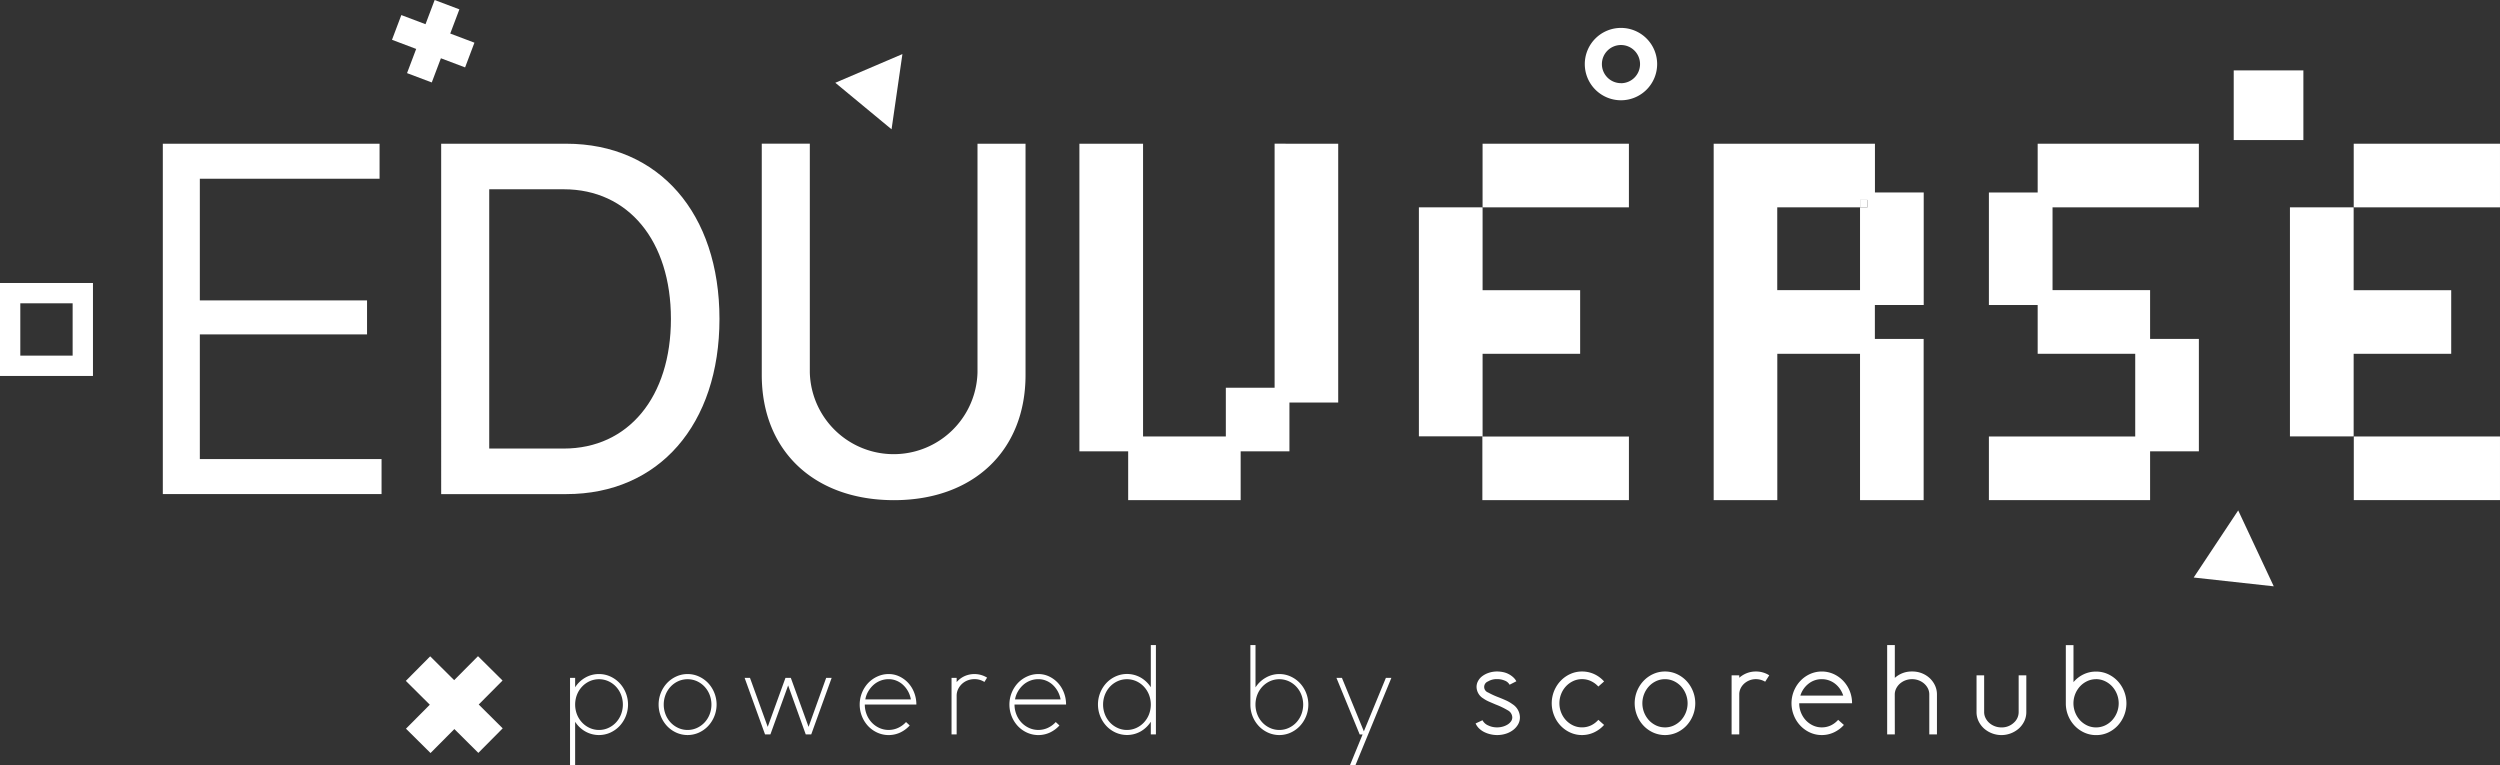 <svg id="Component_30_1" data-name="Component 30 – 1" xmlns="http://www.w3.org/2000/svg" width="177.249" height="54.26" viewBox="0 0 177.249 54.26">
  <rect x="0" y="0" width="177.249" height="54.26" fill="#333333" stroke="none"/>
  <g id="Group_27" data-name="Group 27">
    <g id="Group_1" data-name="Group 1" transform="translate(170.069 34.731)">
      <rect id="Rectangle_2" data-name="Rectangle 2" width="0.013" height="0.013" fill="#fff"/>
    </g>
    <g id="Group_24" data-name="Group 24" transform="translate(0 0)">
      <g id="Group_23" data-name="Group 23" transform="translate(11.544 10.19)">
        <g id="Group_18" data-name="Group 18" transform="translate(64.984)">
          <g id="Group_3" data-name="Group 3">
            <g id="Group_2" data-name="Group 2">
              <path id="Path_1" data-name="Path 1" d="M279.436,274.172v18.35h-3.458v3.458h-3.458v3.459h-7.975v-3.459h-3.458V274.172H265.6v20.756h5.869V291.47h3.458v-17.3Z" transform="translate(-261.086 -274.172)" fill="#fff"/>
            </g>
          </g>
          <g id="Group_6" data-name="Group 6" transform="translate(24.075)">
            <g id="Group_4" data-name="Group 4" transform="translate(4.511)">
              <rect id="Rectangle_3" data-name="Rectangle 3" width="10.375" height="4.511" fill="#fff"/>
            </g>
            <g id="Group_5" data-name="Group 5" transform="translate(0 4.511)">
              <path id="Path_2" data-name="Path 2" d="M334.731,287.127V293h6.917v4.511h-6.917v5.864h10.375v4.511H334.715v-4.522h-4.5V287.127Z" transform="translate(-330.219 -287.127)" fill="#fff"/>
            </g>
          </g>
          <g id="Group_8" data-name="Group 8" transform="translate(48.429 3.985)">
            <g id="Group_7" data-name="Group 7">
              <path id="Path_3" data-name="Path 3" d="M400.155,285.615v.527h.527v-.527Z" transform="translate(-400.155 -285.615)" fill="#fff"/>
            </g>
          </g>
          <g id="Group_11" data-name="Group 11" transform="translate(44.971)">
            <g id="Group_9" data-name="Group 9">
              <path id="Path_4" data-name="Path 4" d="M405.116,285.605V277.63h-3.458v-3.458H390.224v25.267h4.511V289.064H400.6v10.375h4.511V288.011h-3.458v-2.406Zm-3.985-6.922H400.6v5.869h-5.869v-5.869H400.6v-.527h.527Z" transform="translate(-390.224 -274.172)" fill="#fff"/>
            </g>
            <g id="Group_10" data-name="Group 10" transform="translate(10.381 3.985)">
              <path id="Path_5" data-name="Path 5" d="M420.033,285.615v.527h.527v-.527Z" transform="translate(-420.033 -285.615)" fill="#fff"/>
            </g>
          </g>
          <g id="Group_13" data-name="Group 13" transform="translate(64.484)">
            <g id="Group_12" data-name="Group 12">
              <path id="Path_6" data-name="Path 6" d="M450.769,278.683v5.869h6.917v3.459h3.458v7.97h-3.458v3.459H446.257v-4.511h10.375v-5.864h-6.917v-3.458h-3.458V277.63h3.458v-3.458h11.428v4.511Z" transform="translate(-446.257 -274.172)" fill="#fff"/>
            </g>
          </g>
          <g id="Group_17" data-name="Group 17" transform="translate(85.828)">
            <g id="Group_14" data-name="Group 14" transform="translate(0 4.511)">
              <path id="Path_7" data-name="Path 7" d="M512.067,293h6.917v4.511h-6.917v5.854H507.55V287.127h4.517Z" transform="translate(-507.55 -287.127)" fill="#fff"/>
            </g>
            <g id="Group_15" data-name="Group 15" transform="translate(4.522)">
              <rect id="Rectangle_4" data-name="Rectangle 4" width="10.37" height="4.511" fill="#fff"/>
            </g>
            <g id="Group_16" data-name="Group 16" transform="translate(4.527 20.756)">
              <rect id="Rectangle_5" data-name="Rectangle 5" width="10.365" height="4.511" fill="#fff"/>
            </g>
          </g>
        </g>
        <g id="Group_22" data-name="Group 22">
          <g id="Group_19" data-name="Group 19">
            <path id="Path_8" data-name="Path 8" d="M89.984,296.529v2.484H74.476V274.172H89.843v2.484H77.1v8.623H88.955v2.413H77.1v8.836Z" transform="translate(-74.476 -274.172)" fill="#fff"/>
          </g>
          <g id="Group_20" data-name="Group 20" transform="translate(19.735)">
            <path id="Path_9" data-name="Path 9" d="M150.877,286.593c0,7.488-4.294,12.421-10.859,12.421h-8.872V274.172h8.872C146.583,274.172,150.877,279.105,150.877,286.593Zm-3.442,0c0-5.536-3.016-9.191-7.594-9.191h-5.288v18.382h5.288C144.418,295.784,147.435,292.129,147.435,286.593Z" transform="translate(-131.146 -274.172)" fill="#fff"/>
          </g>
          <g id="Group_21" data-name="Group 21" transform="translate(42.465)">
            <path id="Path_10" data-name="Path 10" d="M196.419,290.567v-16.4h3.407V290.39a5.946,5.946,0,0,0,11.888,0V274.172h3.406v16.4c0,5.359-3.69,8.872-9.333,8.872C200.11,299.439,196.419,295.926,196.419,290.567Z" transform="translate(-196.419 -274.172)" fill="#fff"/>
          </g>
        </g>
      </g>
      <path id="Path_11" data-name="Path 11" d="M125.264,247.289l.648-1.715-1.753-.662-.648,1.715-1.715-.648-.662,1.753,1.715.648-.648,1.715,1.753.662.648-1.715,1.715.648.662-1.753Z" transform="translate(-93.342 -244.911)" fill="#fff"/>
      <path id="Path_12" data-name="Path 12" d="M366.548,250.6a2.565,2.565,0,1,0,2.565,2.565A2.565,2.565,0,0,0,366.548,250.6Zm0,3.917a1.352,1.352,0,1,1,1.352-1.352A1.352,1.352,0,0,1,366.548,254.521Z" transform="translate(-251.622 -248.621)" fill="#fff"/>
      <rect id="Rectangle_6" data-name="Rectangle 6" width="4.939" height="4.939" transform="translate(158.37 4.991)" fill="#fff"/>
      <path id="Path_13" data-name="Path 13" d="M47.917,309.119H41.326v-6.591h6.591Zm-5.151-1.441h3.71v-3.71h-3.71Z" transform="translate(-41.326 -282.464)" fill="#fff"/>
      <path id="Path_14" data-name="Path 14" d="M215.378,261.261l-3.988-3.3,4.758-2.034Z" transform="translate(-152.167 -252.093)" fill="#fff"/>
    </g>
    <g id="Group_26" data-name="Group 26" transform="translate(28.77 45.736)">
      <path id="Path_15" data-name="Path 15" d="M188.3,363.859l1.69-1.7-1.741-1.727-1.69,1.7-1.7-1.69-1.727,1.741,1.7,1.69-1.69,1.7,1.741,1.726,1.69-1.7,1.7,1.69,1.727-1.74Z" transform="translate(-183.129 -359.645)" fill="#fff"/>
      <g id="Group_25" data-name="Group 25" transform="translate(11.646)">
        <path id="Path_16" data-name="Path 16" d="M206.129,362.712a1.9,1.9,0,0,1,.8.172,2.1,2.1,0,0,1,.651.461,2.232,2.232,0,0,1,0,3.058,2.094,2.094,0,0,1-.651.462,1.967,1.967,0,0,1-1.769-.081,2.068,2.068,0,0,1-.724-.688v3.086h-.362v-6.2h.362v.669a2.071,2.071,0,0,1,.724-.688A1.92,1.92,0,0,1,206.129,362.712Zm0,3.963a1.565,1.565,0,0,0,.66-.141,1.7,1.7,0,0,0,.539-.384,1.791,1.791,0,0,0,.361-.574,1.933,1.933,0,0,0,0-1.4,1.8,1.8,0,0,0-.361-.574,1.7,1.7,0,0,0-.539-.384,1.627,1.627,0,0,0-1.321,0,1.7,1.7,0,0,0-.538.384,1.79,1.79,0,0,0-.363.574,1.948,1.948,0,0,0,0,1.4,1.783,1.783,0,0,0,.363.574,1.7,1.7,0,0,0,.538.384A1.572,1.572,0,0,0,206.129,366.675Z" transform="translate(-204.075 -360.658)" fill="#fff"/>
        <path id="Path_17" data-name="Path 17" d="M217.422,362.712a1.9,1.9,0,0,1,.8.172,2.1,2.1,0,0,1,.652.461,2.234,2.234,0,0,1,0,3.058,2.091,2.091,0,0,1-.652.462,1.954,1.954,0,0,1-1.6,0,2.088,2.088,0,0,1-.651-.462,2.241,2.241,0,0,1,0-3.058,2.094,2.094,0,0,1,.651-.461A1.906,1.906,0,0,1,217.422,362.712Zm0,3.963a1.566,1.566,0,0,0,.661-.141,1.706,1.706,0,0,0,.538-.384,1.792,1.792,0,0,0,.362-.574,1.94,1.94,0,0,0,0-1.4,1.8,1.8,0,0,0-.362-.574,1.706,1.706,0,0,0-.538-.384,1.627,1.627,0,0,0-1.321,0,1.705,1.705,0,0,0-.538.384,1.789,1.789,0,0,0-.362.574,1.941,1.941,0,0,0,0,1.4,1.781,1.781,0,0,0,.362.574,1.705,1.705,0,0,0,.538.384A1.566,1.566,0,0,0,217.422,366.675Z" transform="translate(-209.089 -360.658)" fill="#fff"/>
        <path id="Path_18" data-name="Path 18" d="M232.118,363.2h.389l-1.448,4.008h-.389l-1.248-3.474-1.258,3.474h-.38l-1.448-4.008h.38l1.258,3.474,1.258-3.474h.38l1.258,3.474Z" transform="translate(-213.959 -360.875)" fill="#fff"/>
        <path id="Path_19" data-name="Path 19" d="M243.068,362.712a1.74,1.74,0,0,1,.764.172,2.044,2.044,0,0,1,.624.461,2.135,2.135,0,0,1,.421.688,2.311,2.311,0,0,1,.154.842h-3.656a1.876,1.876,0,0,0,.132.7,1.79,1.79,0,0,0,.361.574,1.708,1.708,0,0,0,.539.384,1.564,1.564,0,0,0,.66.141,1.591,1.591,0,0,0,.674-.149,1.71,1.71,0,0,0,.557-.411l.262.244a2.146,2.146,0,0,1-.674.5,1.95,1.95,0,0,1-1.62.009,2.082,2.082,0,0,1-.651-.462,2.242,2.242,0,0,1,0-3.058,2.087,2.087,0,0,1,.651-.461A1.9,1.9,0,0,1,243.068,362.712Zm0,.363a1.574,1.574,0,0,0-.584.108,1.626,1.626,0,0,0-.493.3,1.9,1.9,0,0,0-.371.457,1.693,1.693,0,0,0-.208.57h3.23a1.839,1.839,0,0,0-.552-1.027,1.548,1.548,0,0,0-.47-.3A1.422,1.422,0,0,0,243.068,363.075Z" transform="translate(-220.477 -360.658)" fill="#fff"/>
        <path id="Path_20" data-name="Path 20" d="M253.629,362.866a1.72,1.72,0,0,1,1.61.1l-.19.307a1.271,1.271,0,0,0-.7-.2,1.332,1.332,0,0,0-.494.09,1.234,1.234,0,0,0-.674.629,1.068,1.068,0,0,0-.1.457v2.742h-.362v-4.008h.362v.3A1.641,1.641,0,0,1,253.629,362.866Z" transform="translate(-225.671 -360.658)" fill="#fff"/>
        <path id="Path_21" data-name="Path 21" d="M262.157,362.712a1.744,1.744,0,0,1,.765.172,2.044,2.044,0,0,1,.624.461,2.144,2.144,0,0,1,.421.688,2.309,2.309,0,0,1,.153.842h-3.655a1.876,1.876,0,0,0,.132.7,1.79,1.79,0,0,0,.361.574,1.708,1.708,0,0,0,.539.384,1.563,1.563,0,0,0,.66.141,1.592,1.592,0,0,0,.675-.149,1.71,1.71,0,0,0,.556-.411l.262.244a2.146,2.146,0,0,1-.674.5,1.95,1.95,0,0,1-1.62.009,2.081,2.081,0,0,1-.651-.462,2.241,2.241,0,0,1,0-3.058,2.087,2.087,0,0,1,.651-.461A1.9,1.9,0,0,1,262.157,362.712Zm0,.363a1.572,1.572,0,0,0-.584.108,1.619,1.619,0,0,0-.493.3,1.9,1.9,0,0,0-.371.457,1.693,1.693,0,0,0-.208.57h3.23a1.841,1.841,0,0,0-.552-1.027,1.548,1.548,0,0,0-.47-.3A1.422,1.422,0,0,0,262.157,363.075Z" transform="translate(-228.952 -360.658)" fill="#fff"/>
        <path id="Path_22" data-name="Path 22" d="M275.143,359.018h.362v6.334h-.362v-.9a2.093,2.093,0,0,1-.719.688,1.977,1.977,0,0,1-1.774.081,2.076,2.076,0,0,1-.651-.462,2.242,2.242,0,0,1,0-3.059,2.079,2.079,0,0,1,.651-.461,1.973,1.973,0,0,1,1.774.081,2.1,2.1,0,0,1,.719.688Zm-1.692,6.017a1.569,1.569,0,0,0,.661-.141,1.7,1.7,0,0,0,.538-.384,1.79,1.79,0,0,0,.363-.574,1.946,1.946,0,0,0,0-1.4,1.8,1.8,0,0,0-.363-.574,1.7,1.7,0,0,0-.538-.384,1.626,1.626,0,0,0-1.321,0,1.7,1.7,0,0,0-.539.384,1.8,1.8,0,0,0-.362.574,1.941,1.941,0,0,0,0,1.4,1.792,1.792,0,0,0,.362.574,1.7,1.7,0,0,0,.539.384A1.562,1.562,0,0,0,273.451,365.035Z" transform="translate(-233.967 -359.018)" fill="#fff"/>
        <path id="Path_23" data-name="Path 23" d="M292.881,361.072a1.9,1.9,0,0,1,.8.172,2.1,2.1,0,0,1,.651.461,2.233,2.233,0,0,1,0,3.059,2.1,2.1,0,0,1-.651.462,1.953,1.953,0,0,1-1.6,0,2.1,2.1,0,0,1-.652-.462,2.209,2.209,0,0,1-.6-1.529v-4.217h.363v3a2.07,2.07,0,0,1,.724-.688A1.92,1.92,0,0,1,292.881,361.072Zm0,3.963a1.564,1.564,0,0,0,.66-.141,1.7,1.7,0,0,0,.539-.384,1.793,1.793,0,0,0,.361-.574,1.933,1.933,0,0,0,0-1.4,1.8,1.8,0,0,0-.361-.574,1.7,1.7,0,0,0-.539-.384,1.626,1.626,0,0,0-1.321,0,1.7,1.7,0,0,0-.538.384,1.789,1.789,0,0,0-.362.574,1.949,1.949,0,0,0,0,1.4,1.781,1.781,0,0,0,.362.574,1.7,1.7,0,0,0,.538.384A1.569,1.569,0,0,0,292.881,365.035Z" transform="translate(-242.593 -359.018)" fill="#fff"/>
        <path id="Path_24" data-name="Path 24" d="M305.306,363.2h.389l-2.551,6.2h-.389l.9-2.19h-.208L301.8,363.2h.389l1.556,3.791Z" transform="translate(-247.463 -360.875)" fill="#fff"/>
        <path id="Path_25" data-name="Path 25" d="M321.07,366.893a2,2,0,0,1-.465-.055,2.039,2.039,0,0,1-.435-.153,1.458,1.458,0,0,1-.366-.254,1.086,1.086,0,0,1-.254-.362l.489-.226a.8.8,0,0,0,.4.366,1.421,1.421,0,0,0,.633.14,1.456,1.456,0,0,0,.417-.058,1.284,1.284,0,0,0,.344-.154.822.822,0,0,0,.231-.221.475.475,0,0,0,.086-.271.585.585,0,0,0-.321-.507,5.452,5.452,0,0,0-.846-.407l-.466-.2a2.273,2.273,0,0,1-.412-.227.977.977,0,0,1-.488-.823.87.87,0,0,1,.113-.429,1.067,1.067,0,0,1,.312-.349,1.63,1.63,0,0,1,.466-.231,1.831,1.831,0,0,1,.565-.086,2.137,2.137,0,0,1,.407.041,1.512,1.512,0,0,1,.389.131,1.561,1.561,0,0,1,.33.222,1.058,1.058,0,0,1,.24.3l-.48.245a.644.644,0,0,0-.339-.29,1.35,1.35,0,0,0-.548-.108,1.189,1.189,0,0,0-.647.167.416.416,0,0,0,.014.782,5.4,5.4,0,0,0,.751.344q.253.1.507.213a2.505,2.505,0,0,1,.461.267,1.125,1.125,0,0,1,.534.941.991.991,0,0,1-.127.489,1.315,1.315,0,0,1-.349.4,1.665,1.665,0,0,1-.515.267A2.032,2.032,0,0,1,321.07,366.893Z" transform="translate(-255.346 -360.514)" fill="#fff"/>
        <path id="Path_26" data-name="Path 26" d="M331.409,366.893a1.985,1.985,0,0,1-.832-.177,2.175,2.175,0,0,1-.683-.484,2.251,2.251,0,0,1-.461-.719,2.313,2.313,0,0,1,.461-2.465,2.184,2.184,0,0,1,.683-.484,1.987,1.987,0,0,1,.832-.177,2.05,2.05,0,0,1,.864.185,2.127,2.127,0,0,1,.7.521l-.408.361a1.667,1.667,0,0,0-.529-.389,1.477,1.477,0,0,0-.629-.136,1.449,1.449,0,0,0-.624.136,1.651,1.651,0,0,0-.507.366,1.724,1.724,0,0,0-.344.543,1.807,1.807,0,0,0,0,1.33,1.73,1.73,0,0,0,.344.543,1.663,1.663,0,0,0,.507.366,1.457,1.457,0,0,0,.624.135,1.486,1.486,0,0,0,.629-.135,1.612,1.612,0,0,0,.529-.4l.408.362a2.184,2.184,0,0,1-.7.524A2,2,0,0,1,331.409,366.893Z" transform="translate(-259.66 -360.514)" fill="#fff"/>
        <path id="Path_27" data-name="Path 27" d="M341.988,362.387a1.991,1.991,0,0,1,.832.177,2.192,2.192,0,0,1,.683.484,2.323,2.323,0,0,1,0,3.185,2.183,2.183,0,0,1-.683.484,2.049,2.049,0,0,1-1.665,0,2.176,2.176,0,0,1-.683-.484,2.251,2.251,0,0,1-.461-.719,2.313,2.313,0,0,1,.461-2.465,2.185,2.185,0,0,1,.683-.484A1.988,1.988,0,0,1,341.988,362.387Zm0,3.963a1.459,1.459,0,0,0,.624-.135,1.673,1.673,0,0,0,.507-.366,1.782,1.782,0,0,0,0-2.416,1.661,1.661,0,0,0-.507-.366,1.506,1.506,0,0,0-1.249,0,1.653,1.653,0,0,0-.507.366,1.782,1.782,0,0,0,0,2.416,1.665,1.665,0,0,0,.507.366A1.458,1.458,0,0,0,341.988,366.349Z" transform="translate(-264.357 -360.514)" fill="#fff"/>
        <path id="Path_28" data-name="Path 28" d="M353.913,362.387a1.726,1.726,0,0,1,.95.271l-.289.453a1.282,1.282,0,0,0-.661-.181,1.205,1.205,0,0,0-.456.086,1.25,1.25,0,0,0-.376.235,1.1,1.1,0,0,0-.253.344.982.982,0,0,0-.091.421v2.832h-.543v-4.189h.543v.172a1.813,1.813,0,0,1,.534-.326A1.751,1.751,0,0,1,353.913,362.387Z" transform="translate(-269.84 -360.514)" fill="#fff"/>
        <path id="Path_29" data-name="Path 29" d="M361.987,366.893a1.986,1.986,0,0,1-.833-.177,2.176,2.176,0,0,1-.683-.484,2.251,2.251,0,0,1-.461-.719,2.313,2.313,0,0,1,.461-2.465,2.185,2.185,0,0,1,.683-.484,2.049,2.049,0,0,1,1.665,0,2.189,2.189,0,0,1,.683.484,2.282,2.282,0,0,1,.629,1.592h-3.746a1.767,1.767,0,0,0,.47,1.208,1.665,1.665,0,0,0,.507.366,1.458,1.458,0,0,0,.625.135,1.484,1.484,0,0,0,.628-.135,1.621,1.621,0,0,0,.53-.4l.407.362a2.177,2.177,0,0,1-.7.524A2,2,0,0,1,361.987,366.893Zm0-3.962a1.481,1.481,0,0,0-.946.325,1.7,1.7,0,0,0-.575.841h3.04a1.816,1.816,0,0,0-.226-.465,1.669,1.669,0,0,0-.344-.371,1.52,1.52,0,0,0-.95-.33Z" transform="translate(-273.237 -360.514)" fill="#fff"/>
        <path id="Path_30" data-name="Path 30" d="M372.574,365.352h-.543v-6.334h.543v2.326a1.772,1.772,0,0,1,1.222-.453,1.8,1.8,0,0,1,1.24.461,1.678,1.678,0,0,1,.389.534,1.512,1.512,0,0,1,.136.633v2.832h-.543V362.52a.947.947,0,0,0-.095-.421,1.123,1.123,0,0,0-.263-.344,1.267,1.267,0,0,0-.389-.235,1.358,1.358,0,0,0-.95,0,1.267,1.267,0,0,0-.389.235,1.123,1.123,0,0,0-.262.344.945.945,0,0,0-.1.421Z" transform="translate(-278.648 -359.018)" fill="#fff"/>
        <path id="Path_31" data-name="Path 31" d="M383.965,362.875v2.606a.938.938,0,0,0,.1.421,1.116,1.116,0,0,0,.262.344,1.266,1.266,0,0,0,.389.235,1.3,1.3,0,0,0,.475.086,1.232,1.232,0,0,0,.869-.325,1,1,0,0,0,.352-.76v-2.606h.543v2.606a1.483,1.483,0,0,1-.136.629,1.7,1.7,0,0,1-.389.529,1.869,1.869,0,0,1-2.479,0,1.694,1.694,0,0,1-.389-.529,1.481,1.481,0,0,1-.136-.629v-2.606Z" transform="translate(-283.706 -360.73)" fill="#fff"/>
        <path id="Path_32" data-name="Path 32" d="M396.958,365.4a1.99,1.99,0,0,1-.832-.177,2.175,2.175,0,0,1-.683-.484,2.264,2.264,0,0,1-.462-.719,2.291,2.291,0,0,1-.167-.873v-4.126h.543v2.624a2.149,2.149,0,0,1,.706-.548,2.01,2.01,0,0,1,.9-.2,1.99,1.99,0,0,1,.833.177,2.2,2.2,0,0,1,.683.484,2.323,2.323,0,0,1,0,3.185,2.186,2.186,0,0,1-.683.484A1.991,1.991,0,0,1,396.958,365.4Zm0-3.963a1.448,1.448,0,0,0-.624.136,1.65,1.65,0,0,0-.507.366,1.781,1.781,0,0,0,0,2.416,1.66,1.66,0,0,0,.507.366,1.51,1.51,0,0,0,1.248,0,1.645,1.645,0,0,0,.507-.366,1.777,1.777,0,0,0,0-2.416,1.635,1.635,0,0,0-.507-.366A1.447,1.447,0,0,0,396.958,361.434Z" transform="translate(-288.764 -359.018)" fill="#fff"/>
      </g>
    </g>
    <path id="Path_33" data-name="Path 33" d="M493.629,354.208l-5.676-.624,3.156-4.758Z" transform="translate(-332.421 -312.638)" fill="#fff"/>
  </g>
</svg>
